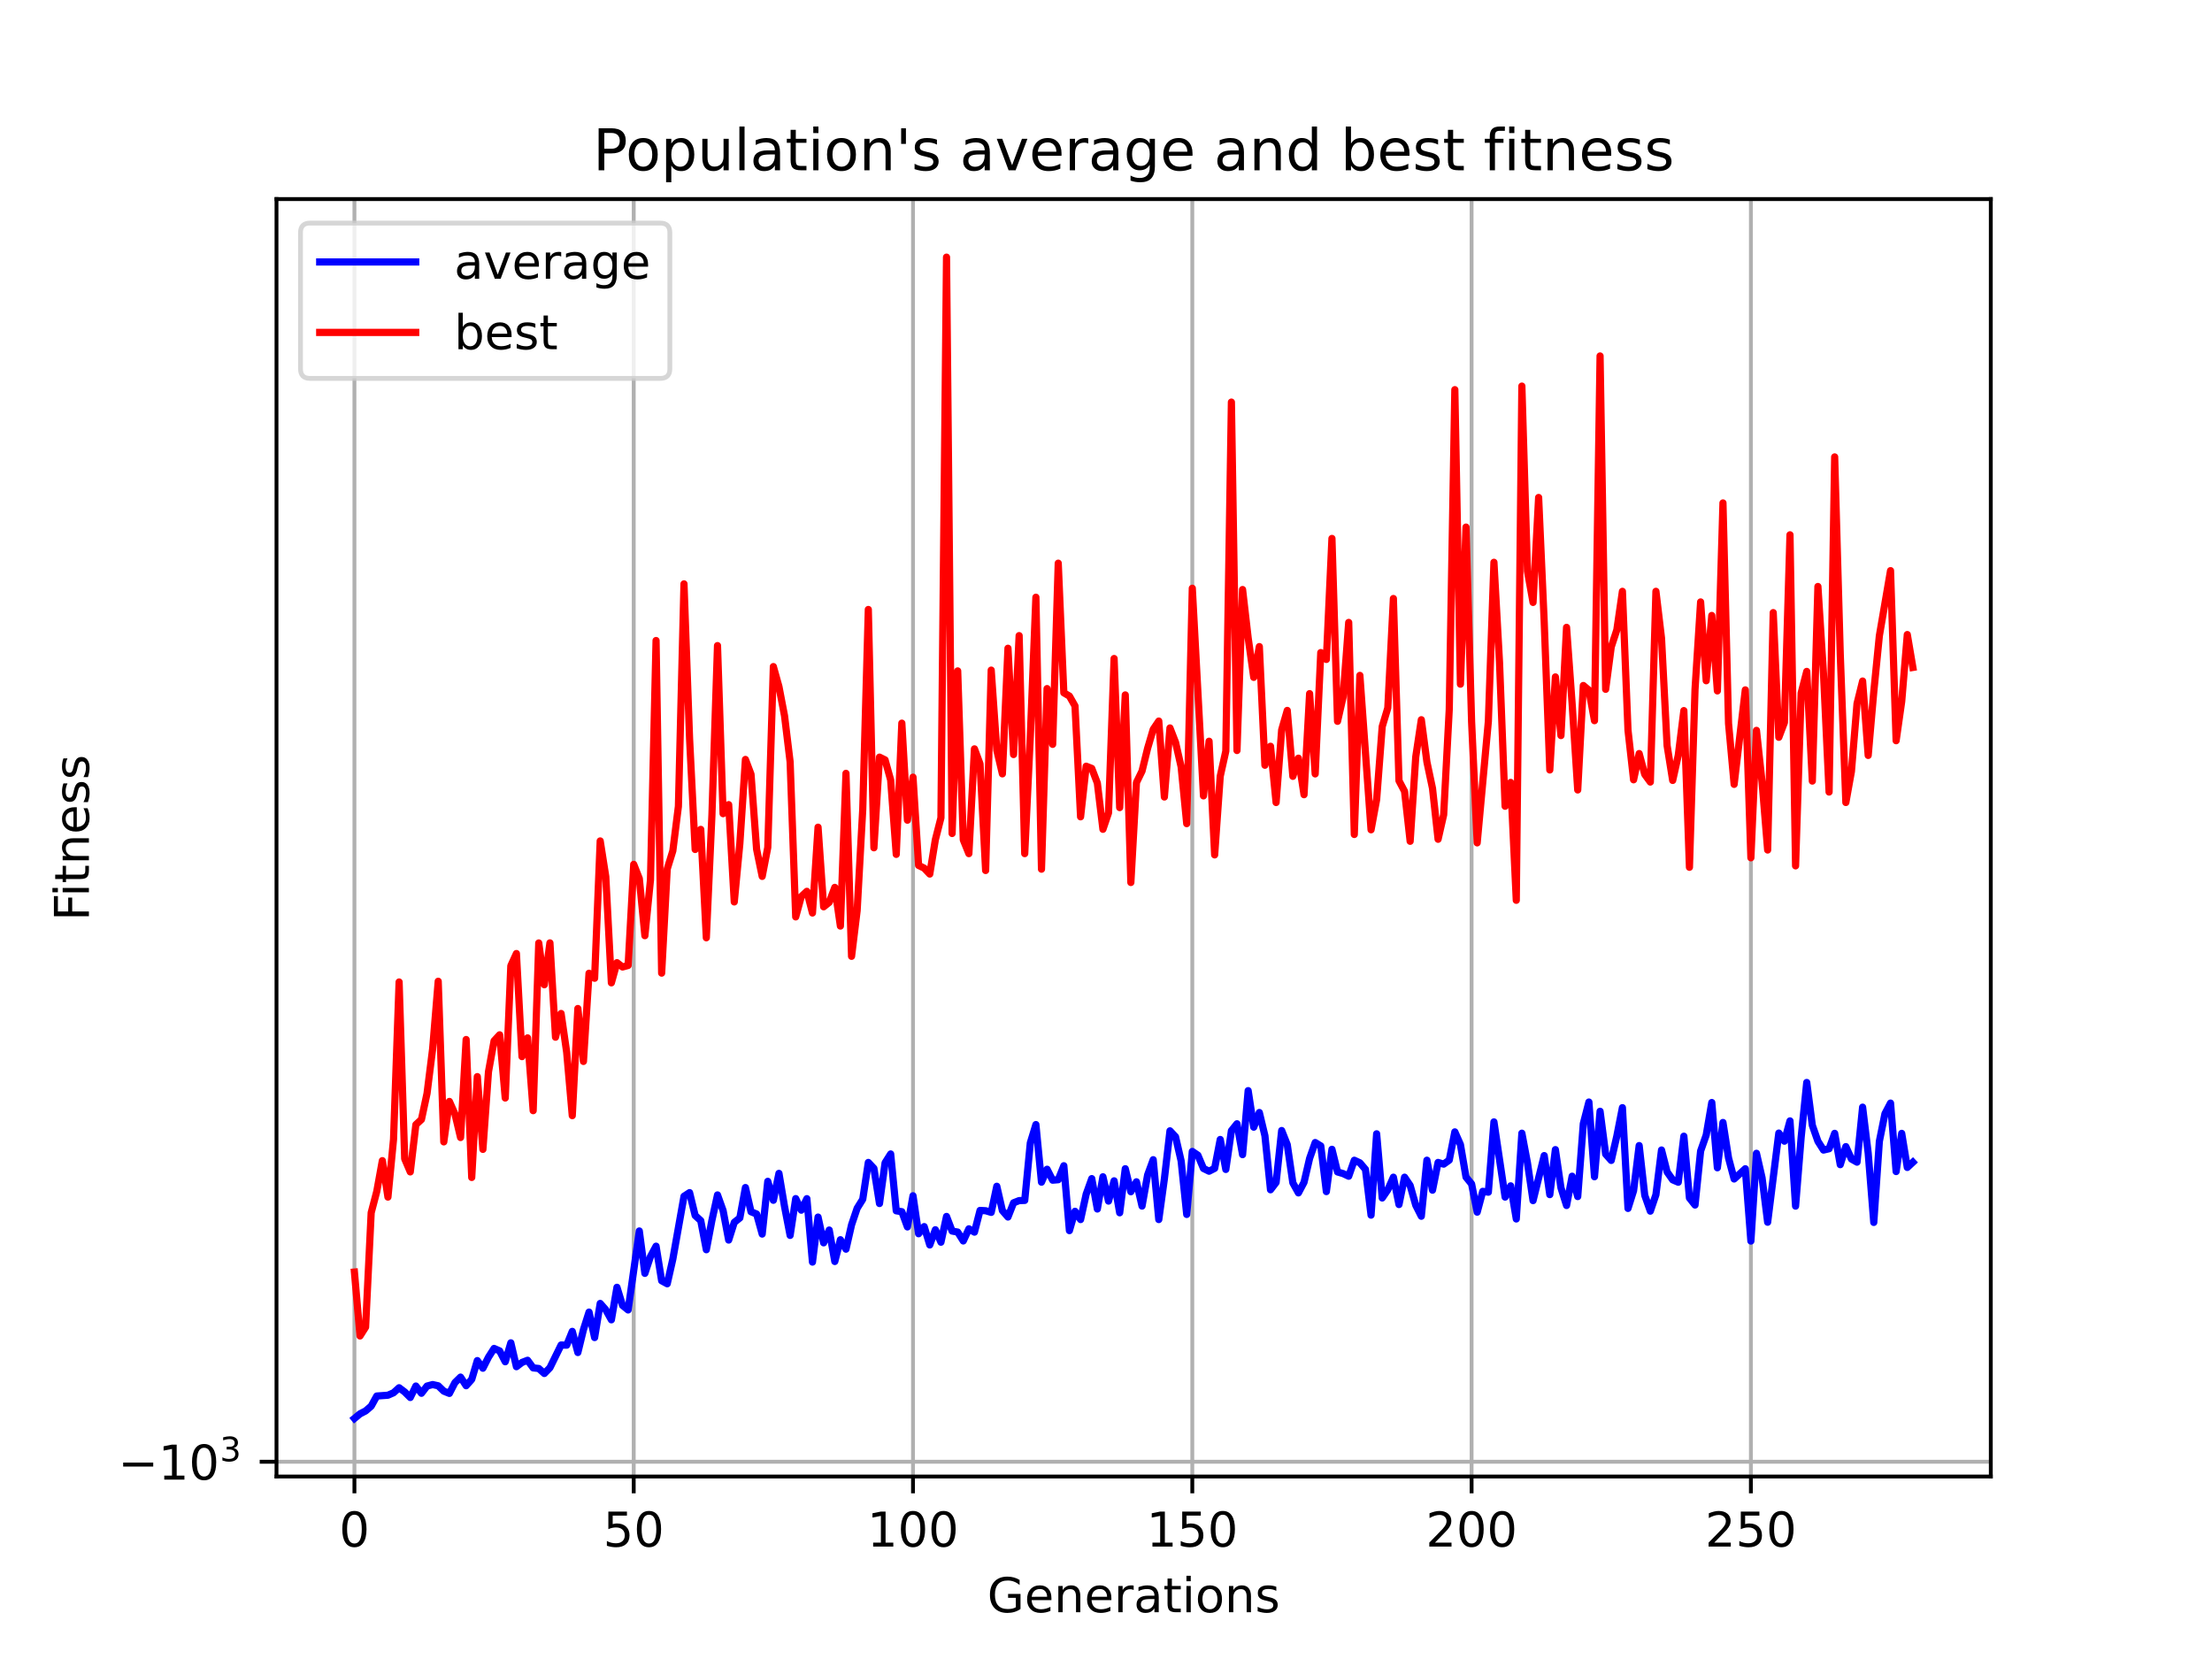 <?xml version="1.0" encoding="utf-8" standalone="no"?>
<!DOCTYPE svg PUBLIC "-//W3C//DTD SVG 1.1//EN"
  "http://www.w3.org/Graphics/SVG/1.1/DTD/svg11.dtd">
<!-- Created with matplotlib (https://matplotlib.org/) -->
<svg height="345.6pt" version="1.1" viewBox="0 0 460.8 345.6" width="460.8pt" xmlns="http://www.w3.org/2000/svg" xmlns:xlink="http://www.w3.org/1999/xlink">
 <defs>
  <style type="text/css">*{stroke-linecap:butt;stroke-linejoin:round;}</style>
 </defs>
 <g id="figure_1">
  <g id="patch_1">
   <path d="M 0 345.6 
L 460.8 345.6 
L 460.8 0 
L 0 0 
z
" style="fill:#ffffff;"/>
  </g>
  <g id="axes_1">
   <g id="patch_2">
    <path d="M 57.6 307.584 
L 414.72 307.584 
L 414.72 41.472 
L 57.6 41.472 
z
" style="fill:#ffffff;"/>
   </g>
   <g id="matplotlib.axis_1">
    <g id="xtick_1">
     <g id="line2d_1">
      <path clip-path="url(#p0e9b84b8fe)" d="M 73.833 307.584 
L 73.833 41.472 
" style="fill:none;stroke:#b0b0b0;stroke-linecap:square;stroke-width:0.8;"/>
     </g>
     <g id="line2d_2">
      <defs>
       <path d="M 0 0 
L 0 3.5 
" id="m4fad0c9825" style="stroke:#000000;stroke-width:0.8;"/>
      </defs>
      <g>
       <use style="stroke:#000000;stroke-width:0.8;" x="73.833" xlink:href="#m4fad0c9825" y="307.584"/>
      </g>
     </g>
     <g id="text_1">
      <!-- 0 -->
      <g transform="translate(70.651 322.182)scale(0.1 -0.1)">
       <defs>
        <path d="M 31.781 66.406 
Q 24.172 66.406 20.328 58.906 
Q 16.5 51.422 16.5 36.375 
Q 16.5 21.391 20.328 13.891 
Q 24.172 6.391 31.781 6.391 
Q 39.453 6.391 43.281 13.891 
Q 47.125 21.391 47.125 36.375 
Q 47.125 51.422 43.281 58.906 
Q 39.453 66.406 31.781 66.406 
z
M 31.781 74.219 
Q 44.047 74.219 50.516 64.516 
Q 56.984 54.828 56.984 36.375 
Q 56.984 17.969 50.516 8.266 
Q 44.047 -1.422 31.781 -1.422 
Q 19.531 -1.422 13.062 8.266 
Q 6.594 17.969 6.594 36.375 
Q 6.594 54.828 13.062 64.516 
Q 19.531 74.219 31.781 74.219 
z
" id="DejaVuSans-48"/>
       </defs>
       <use xlink:href="#DejaVuSans-48"/>
      </g>
     </g>
    </g>
    <g id="xtick_2">
     <g id="line2d_3">
      <path clip-path="url(#p0e9b84b8fe)" d="M 132.015 307.584 
L 132.015 41.472 
" style="fill:none;stroke:#b0b0b0;stroke-linecap:square;stroke-width:0.8;"/>
     </g>
     <g id="line2d_4">
      <g>
       <use style="stroke:#000000;stroke-width:0.8;" x="132.015" xlink:href="#m4fad0c9825" y="307.584"/>
      </g>
     </g>
     <g id="text_2">
      <!-- 50 -->
      <g transform="translate(125.652 322.182)scale(0.1 -0.1)">
       <defs>
        <path d="M 10.797 72.906 
L 49.516 72.906 
L 49.516 64.594 
L 19.828 64.594 
L 19.828 46.734 
Q 21.969 47.469 24.109 47.828 
Q 26.266 48.188 28.422 48.188 
Q 40.625 48.188 47.75 41.5 
Q 54.891 34.812 54.891 23.391 
Q 54.891 11.625 47.562 5.094 
Q 40.234 -1.422 26.906 -1.422 
Q 22.312 -1.422 17.547 -0.641 
Q 12.797 0.141 7.719 1.703 
L 7.719 11.625 
Q 12.109 9.234 16.797 8.062 
Q 21.484 6.891 26.703 6.891 
Q 35.156 6.891 40.078 11.328 
Q 45.016 15.766 45.016 23.391 
Q 45.016 31 40.078 35.438 
Q 35.156 39.891 26.703 39.891 
Q 22.75 39.891 18.812 39.016 
Q 14.891 38.141 10.797 36.281 
z
" id="DejaVuSans-53"/>
       </defs>
       <use xlink:href="#DejaVuSans-53"/>
       <use x="63.623" xlink:href="#DejaVuSans-48"/>
      </g>
     </g>
    </g>
    <g id="xtick_3">
     <g id="line2d_5">
      <path clip-path="url(#p0e9b84b8fe)" d="M 190.196 307.584 
L 190.196 41.472 
" style="fill:none;stroke:#b0b0b0;stroke-linecap:square;stroke-width:0.8;"/>
     </g>
     <g id="line2d_6">
      <g>
       <use style="stroke:#000000;stroke-width:0.8;" x="190.196" xlink:href="#m4fad0c9825" y="307.584"/>
      </g>
     </g>
     <g id="text_3">
      <!-- 100 -->
      <g transform="translate(180.653 322.182)scale(0.1 -0.1)">
       <defs>
        <path d="M 12.406 8.297 
L 28.516 8.297 
L 28.516 63.922 
L 10.984 60.406 
L 10.984 69.391 
L 28.422 72.906 
L 38.281 72.906 
L 38.281 8.297 
L 54.391 8.297 
L 54.391 0 
L 12.406 0 
z
" id="DejaVuSans-49"/>
       </defs>
       <use xlink:href="#DejaVuSans-49"/>
       <use x="63.623" xlink:href="#DejaVuSans-48"/>
       <use x="127.246" xlink:href="#DejaVuSans-48"/>
      </g>
     </g>
    </g>
    <g id="xtick_4">
     <g id="line2d_7">
      <path clip-path="url(#p0e9b84b8fe)" d="M 248.378 307.584 
L 248.378 41.472 
" style="fill:none;stroke:#b0b0b0;stroke-linecap:square;stroke-width:0.8;"/>
     </g>
     <g id="line2d_8">
      <g>
       <use style="stroke:#000000;stroke-width:0.8;" x="248.378" xlink:href="#m4fad0c9825" y="307.584"/>
      </g>
     </g>
     <g id="text_4">
      <!-- 150 -->
      <g transform="translate(238.834 322.182)scale(0.1 -0.1)">
       <use xlink:href="#DejaVuSans-49"/>
       <use x="63.623" xlink:href="#DejaVuSans-53"/>
       <use x="127.246" xlink:href="#DejaVuSans-48"/>
      </g>
     </g>
    </g>
    <g id="xtick_5">
     <g id="line2d_9">
      <path clip-path="url(#p0e9b84b8fe)" d="M 306.56 307.584 
L 306.56 41.472 
" style="fill:none;stroke:#b0b0b0;stroke-linecap:square;stroke-width:0.8;"/>
     </g>
     <g id="line2d_10">
      <g>
       <use style="stroke:#000000;stroke-width:0.8;" x="306.56" xlink:href="#m4fad0c9825" y="307.584"/>
      </g>
     </g>
     <g id="text_5">
      <!-- 200 -->
      <g transform="translate(297.016 322.182)scale(0.1 -0.1)">
       <defs>
        <path d="M 19.188 8.297 
L 53.609 8.297 
L 53.609 0 
L 7.328 0 
L 7.328 8.297 
Q 12.938 14.109 22.625 23.891 
Q 32.328 33.688 34.812 36.531 
Q 39.547 41.844 41.422 45.531 
Q 43.312 49.219 43.312 52.781 
Q 43.312 58.594 39.234 62.25 
Q 35.156 65.922 28.609 65.922 
Q 23.969 65.922 18.812 64.312 
Q 13.672 62.703 7.812 59.422 
L 7.812 69.391 
Q 13.766 71.781 18.938 73 
Q 24.125 74.219 28.422 74.219 
Q 39.75 74.219 46.484 68.547 
Q 53.219 62.891 53.219 53.422 
Q 53.219 48.922 51.531 44.891 
Q 49.859 40.875 45.406 35.406 
Q 44.188 33.984 37.641 27.219 
Q 31.109 20.453 19.188 8.297 
z
" id="DejaVuSans-50"/>
       </defs>
       <use xlink:href="#DejaVuSans-50"/>
       <use x="63.623" xlink:href="#DejaVuSans-48"/>
       <use x="127.246" xlink:href="#DejaVuSans-48"/>
      </g>
     </g>
    </g>
    <g id="xtick_6">
     <g id="line2d_11">
      <path clip-path="url(#p0e9b84b8fe)" d="M 364.742 307.584 
L 364.742 41.472 
" style="fill:none;stroke:#b0b0b0;stroke-linecap:square;stroke-width:0.8;"/>
     </g>
     <g id="line2d_12">
      <g>
       <use style="stroke:#000000;stroke-width:0.8;" x="364.742" xlink:href="#m4fad0c9825" y="307.584"/>
      </g>
     </g>
     <g id="text_6">
      <!-- 250 -->
      <g transform="translate(355.198 322.182)scale(0.1 -0.1)">
       <use xlink:href="#DejaVuSans-50"/>
       <use x="63.623" xlink:href="#DejaVuSans-53"/>
       <use x="127.246" xlink:href="#DejaVuSans-48"/>
      </g>
     </g>
    </g>
    <g id="text_7">
     <!-- Generations -->
     <g transform="translate(205.662 335.861)scale(0.1 -0.1)">
      <defs>
       <path d="M 59.516 10.406 
L 59.516 29.984 
L 43.406 29.984 
L 43.406 38.094 
L 69.281 38.094 
L 69.281 6.781 
Q 63.578 2.734 56.688 0.656 
Q 49.812 -1.422 42 -1.422 
Q 24.906 -1.422 15.25 8.562 
Q 5.609 18.562 5.609 36.375 
Q 5.609 54.25 15.25 64.234 
Q 24.906 74.219 42 74.219 
Q 49.125 74.219 55.547 72.453 
Q 61.969 70.703 67.391 67.281 
L 67.391 56.781 
Q 61.922 61.422 55.766 63.766 
Q 49.609 66.109 42.828 66.109 
Q 29.438 66.109 22.719 58.641 
Q 16.016 51.172 16.016 36.375 
Q 16.016 21.625 22.719 14.156 
Q 29.438 6.688 42.828 6.688 
Q 48.047 6.688 52.141 7.594 
Q 56.25 8.5 59.516 10.406 
z
" id="DejaVuSans-71"/>
       <path d="M 56.203 29.594 
L 56.203 25.203 
L 14.891 25.203 
Q 15.484 15.922 20.484 11.062 
Q 25.484 6.203 34.422 6.203 
Q 39.594 6.203 44.453 7.469 
Q 49.312 8.734 54.109 11.281 
L 54.109 2.781 
Q 49.266 0.734 44.188 -0.344 
Q 39.109 -1.422 33.891 -1.422 
Q 20.797 -1.422 13.156 6.188 
Q 5.516 13.812 5.516 26.812 
Q 5.516 40.234 12.766 48.109 
Q 20.016 56 32.328 56 
Q 43.359 56 49.781 48.891 
Q 56.203 41.797 56.203 29.594 
z
M 47.219 32.234 
Q 47.125 39.594 43.094 43.984 
Q 39.062 48.391 32.422 48.391 
Q 24.906 48.391 20.391 44.141 
Q 15.875 39.891 15.188 32.172 
z
" id="DejaVuSans-101"/>
       <path d="M 54.891 33.016 
L 54.891 0 
L 45.906 0 
L 45.906 32.719 
Q 45.906 40.484 42.875 44.328 
Q 39.844 48.188 33.797 48.188 
Q 26.516 48.188 22.312 43.547 
Q 18.109 38.922 18.109 30.906 
L 18.109 0 
L 9.078 0 
L 9.078 54.688 
L 18.109 54.688 
L 18.109 46.188 
Q 21.344 51.125 25.703 53.562 
Q 30.078 56 35.797 56 
Q 45.219 56 50.047 50.172 
Q 54.891 44.344 54.891 33.016 
z
" id="DejaVuSans-110"/>
       <path d="M 41.109 46.297 
Q 39.594 47.172 37.812 47.578 
Q 36.031 48 33.891 48 
Q 26.266 48 22.188 43.047 
Q 18.109 38.094 18.109 28.812 
L 18.109 0 
L 9.078 0 
L 9.078 54.688 
L 18.109 54.688 
L 18.109 46.188 
Q 20.953 51.172 25.484 53.578 
Q 30.031 56 36.531 56 
Q 37.453 56 38.578 55.875 
Q 39.703 55.766 41.062 55.516 
z
" id="DejaVuSans-114"/>
       <path d="M 34.281 27.484 
Q 23.391 27.484 19.188 25 
Q 14.984 22.516 14.984 16.5 
Q 14.984 11.719 18.141 8.906 
Q 21.297 6.109 26.703 6.109 
Q 34.188 6.109 38.703 11.406 
Q 43.219 16.703 43.219 25.484 
L 43.219 27.484 
z
M 52.203 31.203 
L 52.203 0 
L 43.219 0 
L 43.219 8.297 
Q 40.141 3.328 35.547 0.953 
Q 30.953 -1.422 24.312 -1.422 
Q 15.922 -1.422 10.953 3.297 
Q 6 8.016 6 15.922 
Q 6 25.141 12.172 29.828 
Q 18.359 34.516 30.609 34.516 
L 43.219 34.516 
L 43.219 35.406 
Q 43.219 41.609 39.141 45 
Q 35.062 48.391 27.688 48.391 
Q 23 48.391 18.547 47.266 
Q 14.109 46.141 10.016 43.891 
L 10.016 52.203 
Q 14.938 54.109 19.578 55.047 
Q 24.219 56 28.609 56 
Q 40.484 56 46.344 49.844 
Q 52.203 43.703 52.203 31.203 
z
" id="DejaVuSans-97"/>
       <path d="M 18.312 70.219 
L 18.312 54.688 
L 36.812 54.688 
L 36.812 47.703 
L 18.312 47.703 
L 18.312 18.016 
Q 18.312 11.328 20.141 9.422 
Q 21.969 7.516 27.594 7.516 
L 36.812 7.516 
L 36.812 0 
L 27.594 0 
Q 17.188 0 13.234 3.875 
Q 9.281 7.766 9.281 18.016 
L 9.281 47.703 
L 2.688 47.703 
L 2.688 54.688 
L 9.281 54.688 
L 9.281 70.219 
z
" id="DejaVuSans-116"/>
       <path d="M 9.422 54.688 
L 18.406 54.688 
L 18.406 0 
L 9.422 0 
z
M 9.422 75.984 
L 18.406 75.984 
L 18.406 64.594 
L 9.422 64.594 
z
" id="DejaVuSans-105"/>
       <path d="M 30.609 48.391 
Q 23.391 48.391 19.188 42.75 
Q 14.984 37.109 14.984 27.297 
Q 14.984 17.484 19.156 11.844 
Q 23.344 6.203 30.609 6.203 
Q 37.797 6.203 41.984 11.859 
Q 46.188 17.531 46.188 27.297 
Q 46.188 37.016 41.984 42.703 
Q 37.797 48.391 30.609 48.391 
z
M 30.609 56 
Q 42.328 56 49.016 48.375 
Q 55.719 40.766 55.719 27.297 
Q 55.719 13.875 49.016 6.219 
Q 42.328 -1.422 30.609 -1.422 
Q 18.844 -1.422 12.172 6.219 
Q 5.516 13.875 5.516 27.297 
Q 5.516 40.766 12.172 48.375 
Q 18.844 56 30.609 56 
z
" id="DejaVuSans-111"/>
       <path d="M 44.281 53.078 
L 44.281 44.578 
Q 40.484 46.531 36.375 47.5 
Q 32.281 48.484 27.875 48.484 
Q 21.188 48.484 17.844 46.438 
Q 14.5 44.391 14.5 40.281 
Q 14.5 37.156 16.891 35.375 
Q 19.281 33.594 26.516 31.984 
L 29.594 31.297 
Q 39.156 29.25 43.188 25.516 
Q 47.219 21.781 47.219 15.094 
Q 47.219 7.469 41.188 3.016 
Q 35.156 -1.422 24.609 -1.422 
Q 20.219 -1.422 15.453 -0.562 
Q 10.688 0.297 5.422 2 
L 5.422 11.281 
Q 10.406 8.688 15.234 7.391 
Q 20.062 6.109 24.812 6.109 
Q 31.156 6.109 34.562 8.281 
Q 37.984 10.453 37.984 14.406 
Q 37.984 18.062 35.516 20.016 
Q 33.062 21.969 24.703 23.781 
L 21.578 24.516 
Q 13.234 26.266 9.516 29.906 
Q 5.812 33.547 5.812 39.891 
Q 5.812 47.609 11.281 51.797 
Q 16.75 56 26.812 56 
Q 31.781 56 36.172 55.266 
Q 40.578 54.547 44.281 53.078 
z
" id="DejaVuSans-115"/>
      </defs>
      <use xlink:href="#DejaVuSans-71"/>
      <use x="77.49" xlink:href="#DejaVuSans-101"/>
      <use x="139.014" xlink:href="#DejaVuSans-110"/>
      <use x="202.393" xlink:href="#DejaVuSans-101"/>
      <use x="263.916" xlink:href="#DejaVuSans-114"/>
      <use x="305.029" xlink:href="#DejaVuSans-97"/>
      <use x="366.309" xlink:href="#DejaVuSans-116"/>
      <use x="405.518" xlink:href="#DejaVuSans-105"/>
      <use x="433.301" xlink:href="#DejaVuSans-111"/>
      <use x="494.482" xlink:href="#DejaVuSans-110"/>
      <use x="557.861" xlink:href="#DejaVuSans-115"/>
     </g>
    </g>
   </g>
   <g id="matplotlib.axis_2">
    <g id="ytick_1">
     <g id="line2d_13">
      <path clip-path="url(#p0e9b84b8fe)" d="M 57.6 304.508 
L 414.72 304.508 
" style="fill:none;stroke:#b0b0b0;stroke-linecap:square;stroke-width:0.8;"/>
     </g>
     <g id="line2d_14">
      <defs>
       <path d="M 0 0 
L -3.5 0 
" id="m8e481ebb11" style="stroke:#000000;stroke-width:0.8;"/>
      </defs>
      <g>
       <use style="stroke:#000000;stroke-width:0.8;" x="57.6" xlink:href="#m8e481ebb11" y="304.508"/>
      </g>
     </g>
     <g id="text_8">
      <!-- $\mathdefault{-10^{3}}$ -->
      <g transform="translate(24.6 308.307)scale(0.1 -0.1)">
       <defs>
        <path d="M 10.594 35.5 
L 73.188 35.5 
L 73.188 27.203 
L 10.594 27.203 
z
" id="DejaVuSans-8722"/>
        <path d="M 40.578 39.312 
Q 47.656 37.797 51.625 33 
Q 55.609 28.219 55.609 21.188 
Q 55.609 10.406 48.188 4.484 
Q 40.766 -1.422 27.094 -1.422 
Q 22.516 -1.422 17.656 -0.516 
Q 12.797 0.391 7.625 2.203 
L 7.625 11.719 
Q 11.719 9.328 16.594 8.109 
Q 21.484 6.891 26.812 6.891 
Q 36.078 6.891 40.938 10.547 
Q 45.797 14.203 45.797 21.188 
Q 45.797 27.641 41.281 31.266 
Q 36.766 34.906 28.719 34.906 
L 20.219 34.906 
L 20.219 43.016 
L 29.109 43.016 
Q 36.375 43.016 40.234 45.922 
Q 44.094 48.828 44.094 54.297 
Q 44.094 59.906 40.109 62.906 
Q 36.141 65.922 28.719 65.922 
Q 24.656 65.922 20.016 65.031 
Q 15.375 64.156 9.812 62.312 
L 9.812 71.094 
Q 15.438 72.656 20.344 73.438 
Q 25.25 74.219 29.594 74.219 
Q 40.828 74.219 47.359 69.109 
Q 53.906 64.016 53.906 55.328 
Q 53.906 49.266 50.438 45.094 
Q 46.969 40.922 40.578 39.312 
z
" id="DejaVuSans-51"/>
       </defs>
       <use transform="translate(0 0.766)" xlink:href="#DejaVuSans-8722"/>
       <use transform="translate(83.789 0.766)" xlink:href="#DejaVuSans-49"/>
       <use transform="translate(147.412 0.766)" xlink:href="#DejaVuSans-48"/>
       <use transform="translate(211.992 39.047)scale(0.7)" xlink:href="#DejaVuSans-51"/>
      </g>
     </g>
    </g>
    <g id="text_9">
     <!-- Fitness -->
     <g transform="translate(18.52 191.845)rotate(-90)scale(0.1 -0.1)">
      <defs>
       <path d="M 9.812 72.906 
L 51.703 72.906 
L 51.703 64.594 
L 19.672 64.594 
L 19.672 43.109 
L 48.578 43.109 
L 48.578 34.812 
L 19.672 34.812 
L 19.672 0 
L 9.812 0 
z
" id="DejaVuSans-70"/>
      </defs>
      <use xlink:href="#DejaVuSans-70"/>
      <use x="50.27" xlink:href="#DejaVuSans-105"/>
      <use x="78.053" xlink:href="#DejaVuSans-116"/>
      <use x="117.262" xlink:href="#DejaVuSans-110"/>
      <use x="180.641" xlink:href="#DejaVuSans-101"/>
      <use x="242.164" xlink:href="#DejaVuSans-115"/>
      <use x="294.264" xlink:href="#DejaVuSans-115"/>
     </g>
    </g>
   </g>
   <g id="line2d_15">
    <path clip-path="url(#p0e9b84b8fe)" d="M 73.833 295.488 
L 74.996 294.525 
L 76.16 293.928 
L 77.324 292.927 
L 78.487 290.817 
L 80.815 290.649 
L 81.978 290.143 
L 83.142 289.092 
L 84.305 289.97 
L 85.469 291.124 
L 86.633 288.736 
L 87.796 290.245 
L 88.96 288.74 
L 90.124 288.428 
L 91.287 288.686 
L 92.451 289.805 
L 93.615 290.274 
L 94.778 288.016 
L 95.942 286.877 
L 97.105 288.669 
L 98.269 287.355 
L 99.433 283.437 
L 100.596 285.025 
L 101.76 282.727 
L 102.924 280.905 
L 104.087 281.418 
L 105.251 283.677 
L 106.415 279.736 
L 107.578 284.707 
L 108.742 283.819 
L 109.905 283.37 
L 111.069 284.955 
L 112.233 285.081 
L 113.396 286.123 
L 114.56 284.925 
L 116.887 280.189 
L 118.051 280.225 
L 119.215 277.348 
L 120.378 281.755 
L 121.542 276.991 
L 122.705 273.336 
L 123.869 278.639 
L 125.033 271.529 
L 126.196 272.851 
L 127.36 274.941 
L 128.524 268.169 
L 129.687 271.94 
L 130.851 272.888 
L 133.178 256.434 
L 134.342 265.266 
L 135.505 261.757 
L 136.669 259.603 
L 137.833 266.803 
L 138.996 267.435 
L 140.16 262.31 
L 142.487 249.21 
L 143.651 248.444 
L 144.815 253.217 
L 145.978 254.279 
L 147.142 260.341 
L 148.305 254.214 
L 149.469 248.924 
L 150.633 252.184 
L 151.796 258.328 
L 152.96 254.646 
L 154.124 253.711 
L 155.287 247.386 
L 156.451 252.425 
L 157.615 252.902 
L 158.778 257.078 
L 159.942 246.093 
L 161.105 250.039 
L 162.269 244.435 
L 163.433 251.339 
L 164.596 257.357 
L 165.76 249.692 
L 166.924 252.101 
L 168.087 249.707 
L 169.251 262.915 
L 170.415 253.539 
L 171.578 258.904 
L 172.742 256.24 
L 173.905 262.79 
L 175.069 258.257 
L 176.233 260.223 
L 177.396 255.147 
L 178.56 251.702 
L 179.724 249.835 
L 180.887 242.16 
L 182.051 243.395 
L 183.215 250.719 
L 184.378 242.232 
L 185.542 240.392 
L 186.705 252.233 
L 187.869 252.418 
L 189.033 255.591 
L 190.196 249.1 
L 191.36 257.013 
L 192.524 255.524 
L 193.687 259.346 
L 194.851 256.179 
L 196.015 258.774 
L 197.178 253.408 
L 198.342 256.451 
L 199.505 256.663 
L 200.669 258.513 
L 201.833 255.986 
L 202.996 256.676 
L 204.16 252.155 
L 205.324 252.216 
L 206.487 252.561 
L 207.651 247.122 
L 208.815 252.187 
L 209.978 253.527 
L 211.142 250.569 
L 212.305 250.107 
L 213.469 250.069 
L 214.633 238.085 
L 215.796 234.271 
L 216.96 246.266 
L 218.124 243.575 
L 219.287 245.854 
L 220.451 245.754 
L 221.615 242.843 
L 222.778 256.363 
L 223.942 252.338 
L 225.105 254.056 
L 226.269 248.771 
L 227.433 245.529 
L 228.596 251.857 
L 229.76 245.145 
L 230.924 250.209 
L 232.087 245.988 
L 233.251 252.646 
L 234.415 243.465 
L 235.578 248.26 
L 236.742 246.191 
L 237.905 251.25 
L 239.069 244.763 
L 240.233 241.588 
L 241.396 254.053 
L 242.56 245.586 
L 243.724 235.573 
L 244.887 236.812 
L 246.051 241.849 
L 247.215 252.989 
L 248.378 239.869 
L 249.542 240.654 
L 250.705 243.412 
L 251.869 243.986 
L 253.033 243.393 
L 254.196 237.373 
L 255.36 243.618 
L 256.524 235.553 
L 257.687 234.102 
L 258.851 240.534 
L 260.015 227.203 
L 261.178 234.811 
L 262.342 231.755 
L 263.505 236.593 
L 264.669 247.849 
L 265.833 246.331 
L 266.996 235.513 
L 268.16 238.454 
L 269.324 246.411 
L 270.487 248.5 
L 271.651 246.302 
L 272.815 241.311 
L 273.978 238.011 
L 275.142 238.723 
L 276.305 248.229 
L 277.469 239.424 
L 278.633 244.138 
L 279.796 244.479 
L 280.96 245.029 
L 282.124 241.702 
L 283.287 242.237 
L 284.451 243.608 
L 285.615 253.136 
L 286.778 236.193 
L 287.942 249.56 
L 289.105 247.856 
L 290.269 245.232 
L 291.433 250.93 
L 292.596 245.23 
L 293.76 246.957 
L 294.924 251.066 
L 296.087 253.365 
L 297.251 241.694 
L 298.415 247.935 
L 299.578 242.159 
L 300.742 242.51 
L 301.905 241.676 
L 303.069 235.793 
L 304.233 238.43 
L 305.396 245.206 
L 306.56 246.64 
L 307.724 252.515 
L 308.887 248.178 
L 310.051 248.351 
L 311.215 233.714 
L 313.542 249.374 
L 314.705 247.033 
L 315.869 253.933 
L 317.033 236.067 
L 318.196 242.245 
L 319.36 250.11 
L 321.687 240.733 
L 322.851 248.864 
L 324.015 239.487 
L 325.178 247.453 
L 326.342 251.125 
L 327.505 245.027 
L 328.669 249.27 
L 329.833 234.084 
L 330.996 229.575 
L 332.16 245.136 
L 333.324 231.501 
L 334.487 240.427 
L 335.651 241.738 
L 336.815 236.66 
L 337.978 230.747 
L 339.142 251.734 
L 340.305 248.04 
L 341.469 238.645 
L 342.633 249.008 
L 343.796 252.304 
L 344.96 248.873 
L 346.124 239.568 
L 347.287 244.128 
L 348.451 245.781 
L 349.615 246.278 
L 350.778 236.693 
L 351.942 249.563 
L 353.105 251.03 
L 354.269 239.777 
L 355.433 236.453 
L 356.596 229.676 
L 357.76 243.269 
L 358.924 233.834 
L 360.087 241.234 
L 361.251 245.602 
L 363.578 243.474 
L 364.742 258.535 
L 365.905 240.256 
L 367.069 245.355 
L 368.233 254.613 
L 370.56 236.039 
L 371.724 237.731 
L 372.887 233.504 
L 374.051 251.257 
L 375.215 236.895 
L 376.378 225.5 
L 377.542 234.434 
L 378.705 237.744 
L 379.869 239.579 
L 381.033 239.303 
L 382.196 236.096 
L 383.36 242.622 
L 384.524 238.861 
L 385.687 241.442 
L 386.851 242.097 
L 388.015 230.643 
L 389.178 240.214 
L 390.342 254.654 
L 391.505 237.76 
L 392.669 232.008 
L 393.833 229.794 
L 394.996 244.054 
L 396.16 236.103 
L 397.324 243.2 
L 398.487 242.117 
L 398.487 242.117 
" style="fill:none;stroke:#0000ff;stroke-linecap:square;stroke-width:1.5;"/>
   </g>
   <g id="line2d_16">
    <path clip-path="url(#p0e9b84b8fe)" d="M 73.833 264.995 
L 74.996 278.305 
L 76.16 276.463 
L 77.324 252.631 
L 78.487 248.195 
L 79.651 241.785 
L 80.815 249.374 
L 81.978 237.363 
L 83.142 204.564 
L 84.305 241.399 
L 85.469 244.13 
L 86.633 234.281 
L 87.796 233.209 
L 88.96 227.773 
L 90.124 218.505 
L 91.287 204.416 
L 92.451 237.873 
L 93.615 229.45 
L 94.778 232.074 
L 95.942 236.968 
L 97.105 216.553 
L 98.269 245.288 
L 99.433 224.282 
L 100.596 239.436 
L 101.76 223.266 
L 102.924 216.83 
L 104.087 215.571 
L 105.251 228.735 
L 106.415 201.194 
L 107.578 198.641 
L 108.742 220.112 
L 109.905 216.21 
L 111.069 231.371 
L 112.233 196.436 
L 113.396 205.139 
L 114.56 196.42 
L 115.724 216.067 
L 116.887 211.128 
L 118.051 219.217 
L 119.215 232.41 
L 120.378 210.094 
L 121.542 221.115 
L 122.705 202.748 
L 123.869 203.787 
L 125.033 175.182 
L 126.196 182.611 
L 127.36 204.742 
L 128.524 200.543 
L 129.687 201.442 
L 130.851 201.121 
L 132.015 180.064 
L 133.178 183.014 
L 134.342 194.922 
L 135.505 183.3 
L 136.669 133.436 
L 137.833 202.717 
L 138.996 181.027 
L 140.16 177.249 
L 141.324 167.986 
L 142.487 121.632 
L 143.651 153.859 
L 144.815 176.96 
L 145.978 172.776 
L 147.142 195.355 
L 148.305 169.829 
L 149.469 134.493 
L 150.633 169.502 
L 151.796 167.621 
L 152.96 187.889 
L 154.124 175.718 
L 155.287 158.206 
L 156.451 161.298 
L 157.615 176.925 
L 158.778 182.568 
L 159.942 176.534 
L 161.105 138.863 
L 162.269 143.04 
L 163.433 149.124 
L 164.596 158.716 
L 165.76 191.003 
L 166.924 186.764 
L 168.087 185.682 
L 169.251 190.193 
L 170.415 172.324 
L 171.578 188.903 
L 172.742 187.97 
L 173.905 184.859 
L 175.069 192.917 
L 176.233 161.103 
L 177.396 199.22 
L 178.56 189.681 
L 179.724 168.622 
L 180.887 126.967 
L 182.051 176.607 
L 183.215 157.724 
L 184.378 158.302 
L 185.542 162.494 
L 186.705 177.979 
L 187.869 150.646 
L 189.033 170.859 
L 190.196 161.902 
L 191.36 180.279 
L 192.524 180.85 
L 193.687 182.081 
L 194.851 174.928 
L 196.015 170.36 
L 197.178 53.568 
L 198.342 173.631 
L 199.505 139.765 
L 200.669 174.955 
L 201.833 177.828 
L 202.996 156.001 
L 204.16 159.14 
L 205.324 181.34 
L 206.487 139.598 
L 207.651 156.27 
L 208.815 161.207 
L 209.978 135.046 
L 211.142 157.185 
L 212.305 132.413 
L 213.469 177.826 
L 214.633 153.413 
L 215.796 124.417 
L 216.96 181.067 
L 218.124 143.447 
L 219.287 155.06 
L 220.451 117.323 
L 221.615 144.322 
L 222.778 145.007 
L 223.942 147.064 
L 225.105 170.157 
L 226.269 159.615 
L 227.433 160.075 
L 228.596 163.123 
L 229.76 172.757 
L 230.924 169.337 
L 232.087 137.183 
L 233.251 168.237 
L 234.415 144.765 
L 235.578 183.839 
L 236.742 163.017 
L 237.905 160.632 
L 239.069 155.884 
L 240.233 151.939 
L 241.396 150.213 
L 242.56 166.029 
L 243.724 151.646 
L 244.887 154.642 
L 246.051 159.741 
L 247.215 171.581 
L 248.378 122.546 
L 250.705 165.797 
L 251.869 154.413 
L 253.033 178.089 
L 254.196 161.709 
L 255.36 156.465 
L 256.524 83.768 
L 257.687 156.344 
L 258.851 122.812 
L 260.015 132.89 
L 261.178 141.107 
L 262.342 134.698 
L 263.505 159.41 
L 264.669 155.46 
L 265.833 167.177 
L 266.996 152.033 
L 268.16 147.995 
L 269.324 161.723 
L 270.487 157.943 
L 271.651 165.548 
L 272.815 144.496 
L 273.978 161.219 
L 275.142 135.945 
L 276.305 137.371 
L 277.469 112.169 
L 278.633 150.264 
L 279.796 145.177 
L 280.96 129.663 
L 282.124 173.836 
L 283.287 140.698 
L 285.615 172.86 
L 286.778 166.552 
L 287.942 151.354 
L 289.105 147.48 
L 290.269 124.683 
L 291.433 162.638 
L 292.596 164.849 
L 293.76 175.255 
L 294.924 157.684 
L 296.087 149.933 
L 297.251 158.722 
L 298.415 164.222 
L 299.578 174.833 
L 300.742 169.735 
L 301.905 147.785 
L 303.069 81.176 
L 304.233 142.522 
L 305.396 109.805 
L 306.56 150.331 
L 307.724 175.583 
L 310.051 150.294 
L 311.215 117.14 
L 312.378 137.999 
L 313.542 167.956 
L 314.705 162.995 
L 315.869 187.549 
L 317.033 80.434 
L 318.196 118.963 
L 319.36 125.495 
L 320.524 103.635 
L 321.687 129.576 
L 322.851 160.396 
L 324.015 141.016 
L 325.178 153.231 
L 326.342 130.692 
L 327.505 146.638 
L 328.669 164.561 
L 329.833 142.802 
L 330.996 143.781 
L 332.16 150.13 
L 333.324 74.154 
L 334.487 143.594 
L 335.651 134.771 
L 336.815 131.214 
L 337.978 123.185 
L 339.142 152.119 
L 340.305 162.445 
L 341.469 156.981 
L 342.633 161.323 
L 343.796 162.913 
L 344.96 123.18 
L 346.124 132.955 
L 347.287 155.314 
L 348.451 162.579 
L 349.615 157.336 
L 350.778 148.033 
L 351.942 180.668 
L 353.105 143.596 
L 354.269 125.398 
L 355.433 141.811 
L 356.596 128.215 
L 357.76 143.927 
L 358.924 104.771 
L 360.087 150.719 
L 361.251 163.395 
L 363.578 143.718 
L 364.742 178.69 
L 365.905 152.151 
L 367.069 162.915 
L 368.233 177.07 
L 369.396 127.619 
L 370.56 153.591 
L 371.724 150.516 
L 372.887 111.411 
L 374.051 180.374 
L 375.215 144.357 
L 376.378 139.868 
L 377.542 162.713 
L 378.705 122.178 
L 379.869 140.406 
L 381.033 164.993 
L 382.196 95.184 
L 383.36 136.292 
L 384.524 167.175 
L 385.687 160.69 
L 386.851 146.591 
L 388.015 141.874 
L 389.178 157.37 
L 390.342 144.098 
L 391.505 132.448 
L 393.833 118.878 
L 394.996 154.302 
L 396.16 146.127 
L 397.324 132.189 
L 398.487 139.041 
L 398.487 139.041 
" style="fill:none;stroke:#ff0000;stroke-linecap:square;stroke-width:1.5;"/>
   </g>
   <g id="patch_3">
    <path d="M 57.6 307.584 
L 57.6 41.472 
" style="fill:none;stroke:#000000;stroke-linecap:square;stroke-linejoin:miter;stroke-width:0.8;"/>
   </g>
   <g id="patch_4">
    <path d="M 414.72 307.584 
L 414.72 41.472 
" style="fill:none;stroke:#000000;stroke-linecap:square;stroke-linejoin:miter;stroke-width:0.8;"/>
   </g>
   <g id="patch_5">
    <path d="M 57.6 307.584 
L 414.72 307.584 
" style="fill:none;stroke:#000000;stroke-linecap:square;stroke-linejoin:miter;stroke-width:0.8;"/>
   </g>
   <g id="patch_6">
    <path d="M 57.6 41.472 
L 414.72 41.472 
" style="fill:none;stroke:#000000;stroke-linecap:square;stroke-linejoin:miter;stroke-width:0.8;"/>
   </g>
   <g id="text_10">
    <!-- Population's average and best fitness -->
    <g transform="translate(123.53 35.472)scale(0.12 -0.12)">
     <defs>
      <path d="M 19.672 64.797 
L 19.672 37.406 
L 32.078 37.406 
Q 38.969 37.406 42.719 40.969 
Q 46.484 44.531 46.484 51.125 
Q 46.484 57.672 42.719 61.234 
Q 38.969 64.797 32.078 64.797 
z
M 9.812 72.906 
L 32.078 72.906 
Q 44.344 72.906 50.609 67.359 
Q 56.891 61.812 56.891 51.125 
Q 56.891 40.328 50.609 34.812 
Q 44.344 29.297 32.078 29.297 
L 19.672 29.297 
L 19.672 0 
L 9.812 0 
z
" id="DejaVuSans-80"/>
      <path d="M 18.109 8.203 
L 18.109 -20.797 
L 9.078 -20.797 
L 9.078 54.688 
L 18.109 54.688 
L 18.109 46.391 
Q 20.953 51.266 25.266 53.625 
Q 29.594 56 35.594 56 
Q 45.562 56 51.781 48.094 
Q 58.016 40.188 58.016 27.297 
Q 58.016 14.406 51.781 6.484 
Q 45.562 -1.422 35.594 -1.422 
Q 29.594 -1.422 25.266 0.953 
Q 20.953 3.328 18.109 8.203 
z
M 48.688 27.297 
Q 48.688 37.203 44.609 42.844 
Q 40.531 48.484 33.406 48.484 
Q 26.266 48.484 22.188 42.844 
Q 18.109 37.203 18.109 27.297 
Q 18.109 17.391 22.188 11.75 
Q 26.266 6.109 33.406 6.109 
Q 40.531 6.109 44.609 11.75 
Q 48.688 17.391 48.688 27.297 
z
" id="DejaVuSans-112"/>
      <path d="M 8.5 21.578 
L 8.5 54.688 
L 17.484 54.688 
L 17.484 21.922 
Q 17.484 14.156 20.5 10.266 
Q 23.531 6.391 29.594 6.391 
Q 36.859 6.391 41.078 11.031 
Q 45.312 15.672 45.312 23.688 
L 45.312 54.688 
L 54.297 54.688 
L 54.297 0 
L 45.312 0 
L 45.312 8.406 
Q 42.047 3.422 37.719 1 
Q 33.406 -1.422 27.688 -1.422 
Q 18.266 -1.422 13.375 4.438 
Q 8.5 10.297 8.5 21.578 
z
M 31.109 56 
z
" id="DejaVuSans-117"/>
      <path d="M 9.422 75.984 
L 18.406 75.984 
L 18.406 0 
L 9.422 0 
z
" id="DejaVuSans-108"/>
      <path d="M 17.922 72.906 
L 17.922 45.797 
L 9.625 45.797 
L 9.625 72.906 
z
" id="DejaVuSans-39"/>
      <path id="DejaVuSans-32"/>
      <path d="M 2.984 54.688 
L 12.5 54.688 
L 29.594 8.797 
L 46.688 54.688 
L 56.203 54.688 
L 35.688 0 
L 23.484 0 
z
" id="DejaVuSans-118"/>
      <path d="M 45.406 27.984 
Q 45.406 37.75 41.375 43.109 
Q 37.359 48.484 30.078 48.484 
Q 22.859 48.484 18.828 43.109 
Q 14.797 37.75 14.797 27.984 
Q 14.797 18.266 18.828 12.891 
Q 22.859 7.516 30.078 7.516 
Q 37.359 7.516 41.375 12.891 
Q 45.406 18.266 45.406 27.984 
z
M 54.391 6.781 
Q 54.391 -7.172 48.188 -13.984 
Q 42 -20.797 29.203 -20.797 
Q 24.469 -20.797 20.266 -20.094 
Q 16.062 -19.391 12.109 -17.922 
L 12.109 -9.188 
Q 16.062 -11.328 19.922 -12.344 
Q 23.781 -13.375 27.781 -13.375 
Q 36.625 -13.375 41.016 -8.766 
Q 45.406 -4.156 45.406 5.172 
L 45.406 9.625 
Q 42.625 4.781 38.281 2.391 
Q 33.938 0 27.875 0 
Q 17.828 0 11.672 7.656 
Q 5.516 15.328 5.516 27.984 
Q 5.516 40.672 11.672 48.328 
Q 17.828 56 27.875 56 
Q 33.938 56 38.281 53.609 
Q 42.625 51.219 45.406 46.391 
L 45.406 54.688 
L 54.391 54.688 
z
" id="DejaVuSans-103"/>
      <path d="M 45.406 46.391 
L 45.406 75.984 
L 54.391 75.984 
L 54.391 0 
L 45.406 0 
L 45.406 8.203 
Q 42.578 3.328 38.25 0.953 
Q 33.938 -1.422 27.875 -1.422 
Q 17.969 -1.422 11.734 6.484 
Q 5.516 14.406 5.516 27.297 
Q 5.516 40.188 11.734 48.094 
Q 17.969 56 27.875 56 
Q 33.938 56 38.25 53.625 
Q 42.578 51.266 45.406 46.391 
z
M 14.797 27.297 
Q 14.797 17.391 18.875 11.75 
Q 22.953 6.109 30.078 6.109 
Q 37.203 6.109 41.297 11.75 
Q 45.406 17.391 45.406 27.297 
Q 45.406 37.203 41.297 42.844 
Q 37.203 48.484 30.078 48.484 
Q 22.953 48.484 18.875 42.844 
Q 14.797 37.203 14.797 27.297 
z
" id="DejaVuSans-100"/>
      <path d="M 48.688 27.297 
Q 48.688 37.203 44.609 42.844 
Q 40.531 48.484 33.406 48.484 
Q 26.266 48.484 22.188 42.844 
Q 18.109 37.203 18.109 27.297 
Q 18.109 17.391 22.188 11.75 
Q 26.266 6.109 33.406 6.109 
Q 40.531 6.109 44.609 11.75 
Q 48.688 17.391 48.688 27.297 
z
M 18.109 46.391 
Q 20.953 51.266 25.266 53.625 
Q 29.594 56 35.594 56 
Q 45.562 56 51.781 48.094 
Q 58.016 40.188 58.016 27.297 
Q 58.016 14.406 51.781 6.484 
Q 45.562 -1.422 35.594 -1.422 
Q 29.594 -1.422 25.266 0.953 
Q 20.953 3.328 18.109 8.203 
L 18.109 0 
L 9.078 0 
L 9.078 75.984 
L 18.109 75.984 
z
" id="DejaVuSans-98"/>
      <path d="M 37.109 75.984 
L 37.109 68.5 
L 28.516 68.5 
Q 23.688 68.5 21.797 66.547 
Q 19.922 64.594 19.922 59.516 
L 19.922 54.688 
L 34.719 54.688 
L 34.719 47.703 
L 19.922 47.703 
L 19.922 0 
L 10.891 0 
L 10.891 47.703 
L 2.297 47.703 
L 2.297 54.688 
L 10.891 54.688 
L 10.891 58.5 
Q 10.891 67.625 15.141 71.797 
Q 19.391 75.984 28.609 75.984 
z
" id="DejaVuSans-102"/>
     </defs>
     <use xlink:href="#DejaVuSans-80"/>
     <use x="56.678" xlink:href="#DejaVuSans-111"/>
     <use x="117.859" xlink:href="#DejaVuSans-112"/>
     <use x="181.336" xlink:href="#DejaVuSans-117"/>
     <use x="244.715" xlink:href="#DejaVuSans-108"/>
     <use x="272.498" xlink:href="#DejaVuSans-97"/>
     <use x="333.777" xlink:href="#DejaVuSans-116"/>
     <use x="372.986" xlink:href="#DejaVuSans-105"/>
     <use x="400.77" xlink:href="#DejaVuSans-111"/>
     <use x="461.951" xlink:href="#DejaVuSans-110"/>
     <use x="525.33" xlink:href="#DejaVuSans-39"/>
     <use x="552.82" xlink:href="#DejaVuSans-115"/>
     <use x="604.92" xlink:href="#DejaVuSans-32"/>
     <use x="636.707" xlink:href="#DejaVuSans-97"/>
     <use x="697.986" xlink:href="#DejaVuSans-118"/>
     <use x="757.166" xlink:href="#DejaVuSans-101"/>
     <use x="818.689" xlink:href="#DejaVuSans-114"/>
     <use x="859.803" xlink:href="#DejaVuSans-97"/>
     <use x="921.082" xlink:href="#DejaVuSans-103"/>
     <use x="984.559" xlink:href="#DejaVuSans-101"/>
     <use x="1046.082" xlink:href="#DejaVuSans-32"/>
     <use x="1077.869" xlink:href="#DejaVuSans-97"/>
     <use x="1139.148" xlink:href="#DejaVuSans-110"/>
     <use x="1202.527" xlink:href="#DejaVuSans-100"/>
     <use x="1266.004" xlink:href="#DejaVuSans-32"/>
     <use x="1297.791" xlink:href="#DejaVuSans-98"/>
     <use x="1361.268" xlink:href="#DejaVuSans-101"/>
     <use x="1422.791" xlink:href="#DejaVuSans-115"/>
     <use x="1474.891" xlink:href="#DejaVuSans-116"/>
     <use x="1514.1" xlink:href="#DejaVuSans-32"/>
     <use x="1545.887" xlink:href="#DejaVuSans-102"/>
     <use x="1581.092" xlink:href="#DejaVuSans-105"/>
     <use x="1608.875" xlink:href="#DejaVuSans-116"/>
     <use x="1648.084" xlink:href="#DejaVuSans-110"/>
     <use x="1711.463" xlink:href="#DejaVuSans-101"/>
     <use x="1772.986" xlink:href="#DejaVuSans-115"/>
     <use x="1825.086" xlink:href="#DejaVuSans-115"/>
    </g>
   </g>
   <g id="legend_1">
    <g id="patch_7">
     <path d="M 64.6 78.828 
L 137.541 78.828 
Q 139.541 78.828 139.541 76.828 
L 139.541 48.472 
Q 139.541 46.472 137.541 46.472 
L 64.6 46.472 
Q 62.6 46.472 62.6 48.472 
L 62.6 76.828 
Q 62.6 78.828 64.6 78.828 
z
" style="fill:#ffffff;opacity:0.8;stroke:#cccccc;stroke-linejoin:miter;"/>
    </g>
    <g id="line2d_17">
     <path d="M 66.6 54.57 
L 86.6 54.57 
" style="fill:none;stroke:#0000ff;stroke-linecap:square;stroke-width:1.5;"/>
    </g>
    <g id="line2d_18"/>
    <g id="text_11">
     <!-- average -->
     <g transform="translate(94.6 58.07)scale(0.1 -0.1)">
      <use xlink:href="#DejaVuSans-97"/>
      <use x="61.279" xlink:href="#DejaVuSans-118"/>
      <use x="120.459" xlink:href="#DejaVuSans-101"/>
      <use x="181.982" xlink:href="#DejaVuSans-114"/>
      <use x="223.096" xlink:href="#DejaVuSans-97"/>
      <use x="284.375" xlink:href="#DejaVuSans-103"/>
      <use x="347.852" xlink:href="#DejaVuSans-101"/>
     </g>
    </g>
    <g id="line2d_19">
     <path d="M 66.6 69.249 
L 86.6 69.249 
" style="fill:none;stroke:#ff0000;stroke-linecap:square;stroke-width:1.5;"/>
    </g>
    <g id="line2d_20"/>
    <g id="text_12">
     <!-- best -->
     <g transform="translate(94.6 72.749)scale(0.1 -0.1)">
      <use xlink:href="#DejaVuSans-98"/>
      <use x="63.477" xlink:href="#DejaVuSans-101"/>
      <use x="125" xlink:href="#DejaVuSans-115"/>
      <use x="177.1" xlink:href="#DejaVuSans-116"/>
     </g>
    </g>
   </g>
  </g>
 </g>
 <defs>
  <clipPath id="p0e9b84b8fe">
   <rect height="266.112" width="357.12" x="57.6" y="41.472"/>
  </clipPath>
 </defs>
</svg>
